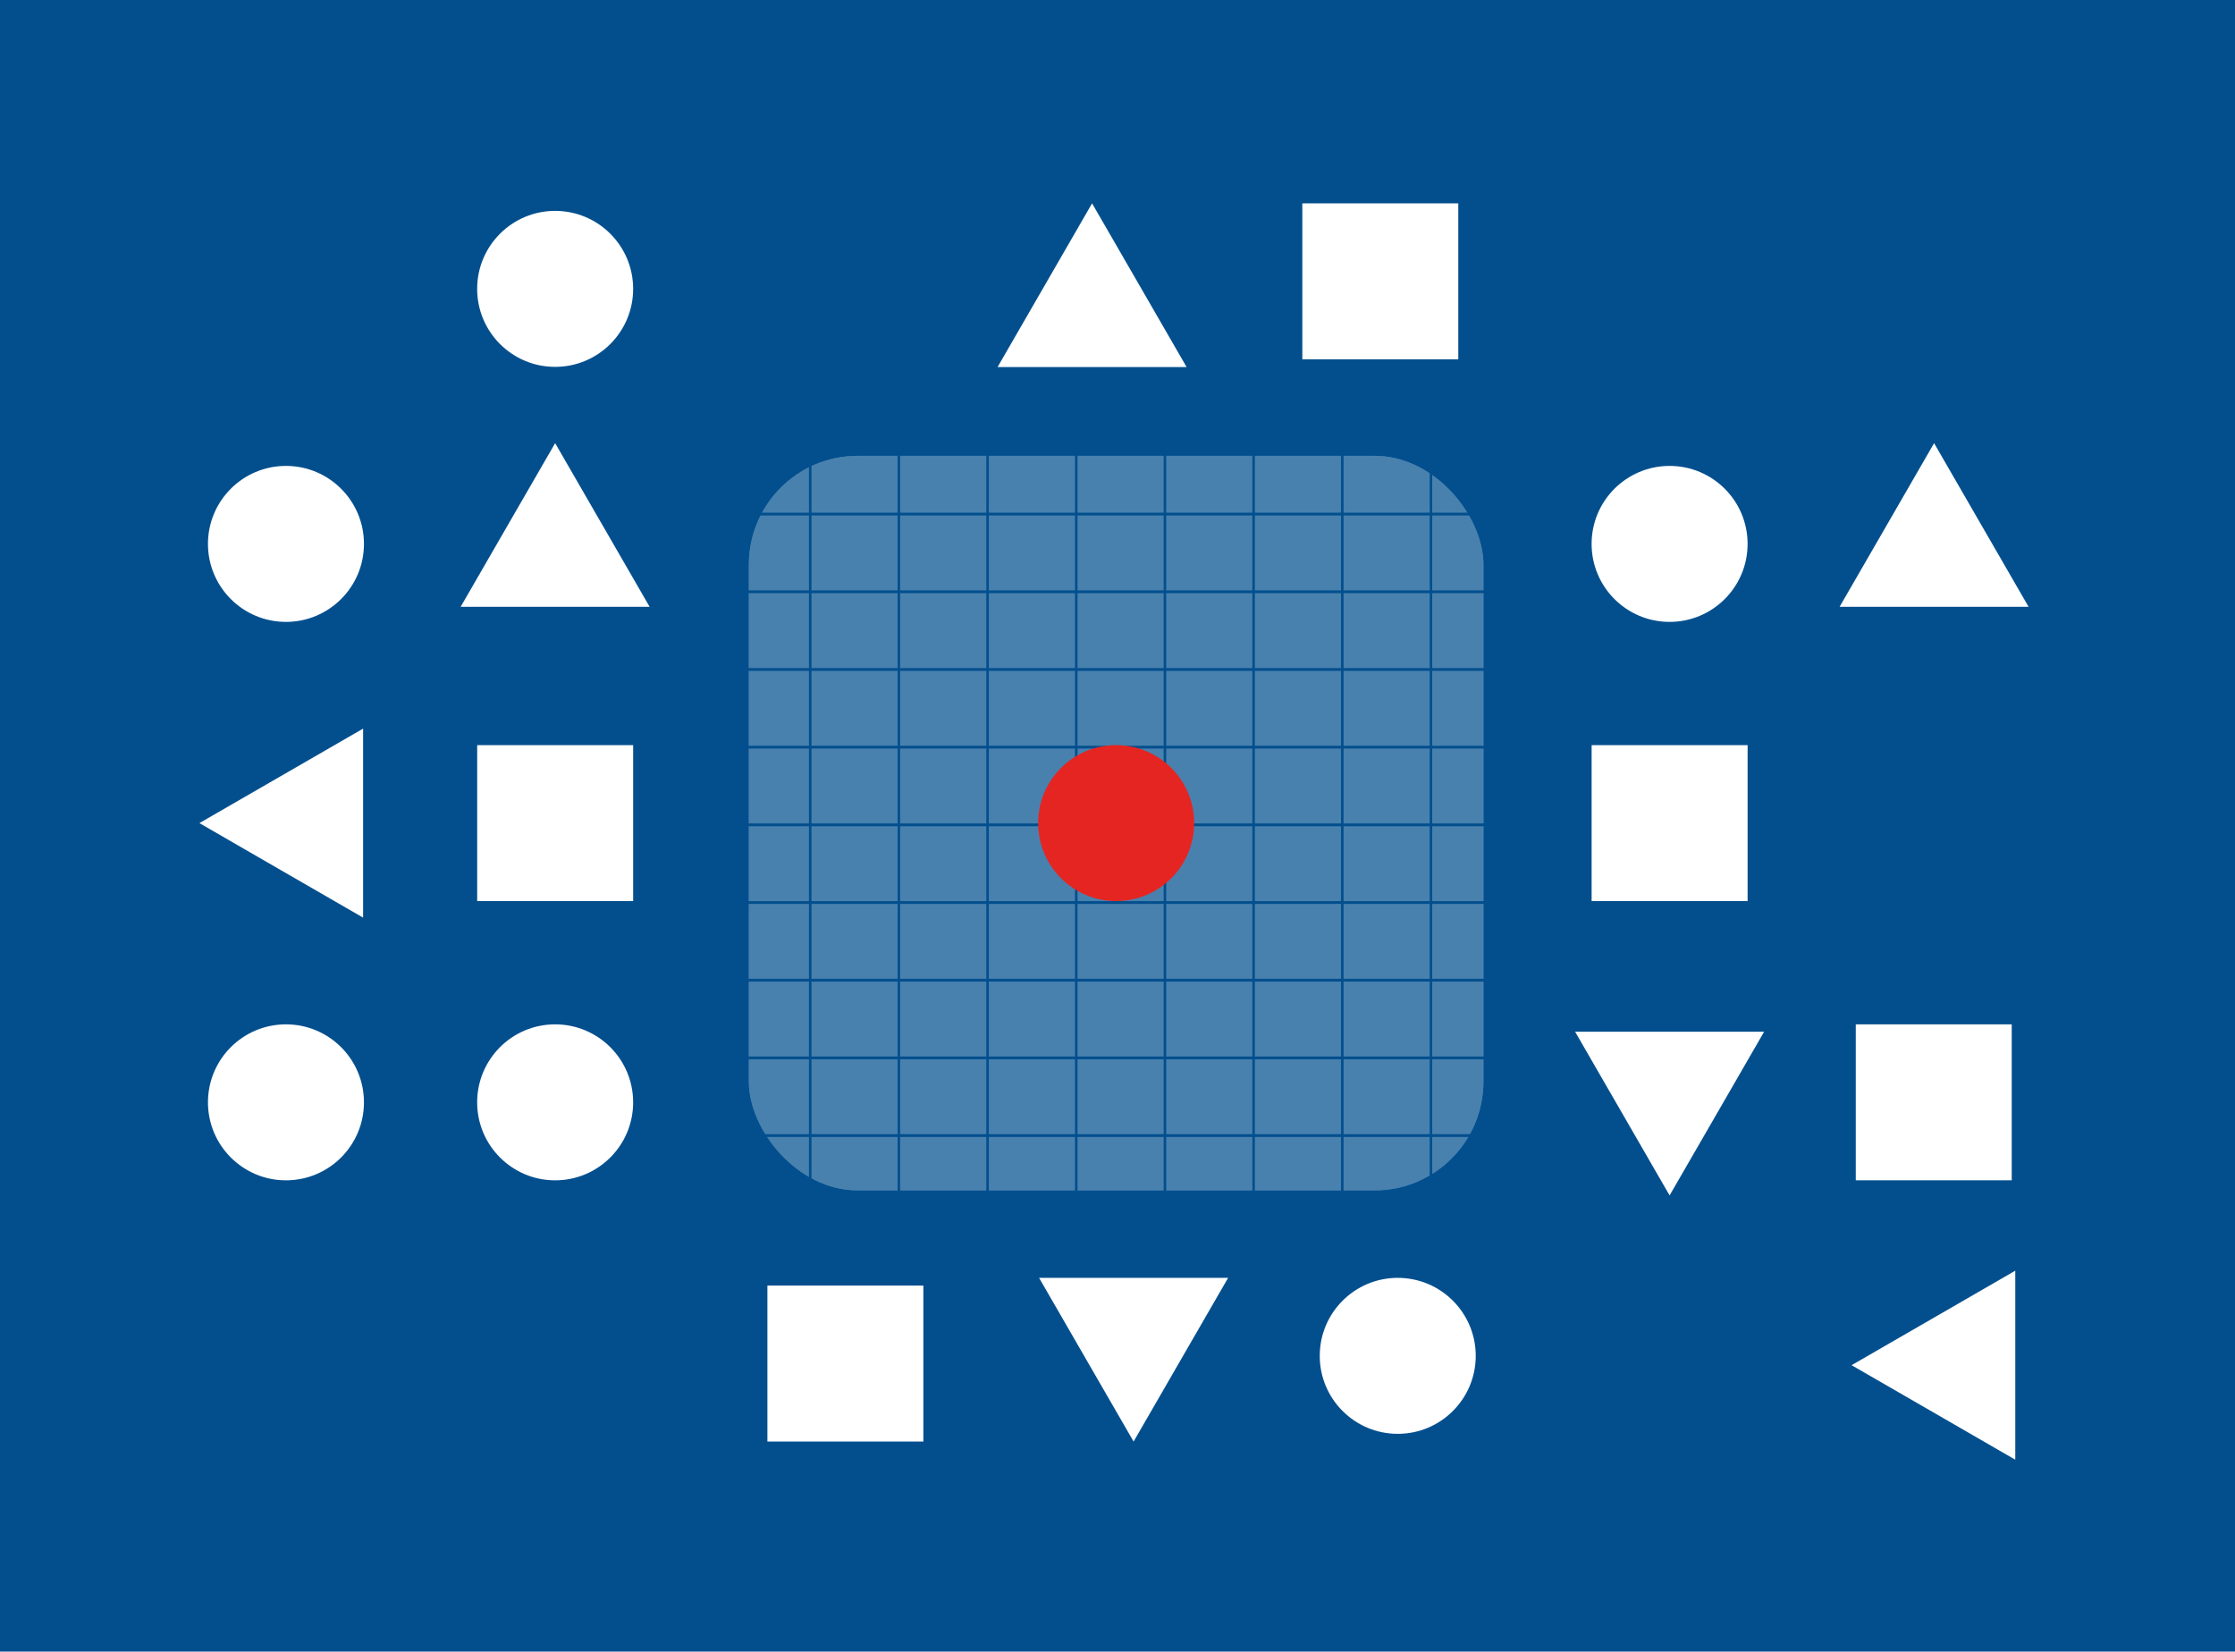 <svg id="Warstwa_1" data-name="Warstwa 1" xmlns="http://www.w3.org/2000/svg" xmlns:xlink="http://www.w3.org/1999/xlink" viewBox="0 0 813.24 601"><defs><style>.cls-1,.cls-2,.cls-7,.cls-8{fill:none;}.cls-2{clip-rule:evenodd;}.cls-3{clip-path:url(#clip-path);}.cls-4{clip-path:url(#clip-path-2);}.cls-5{fill:#034f8e;}.cls-6{fill:#4881ae;}.cls-7,.cls-8{stroke:#034f8e;stroke-miterlimit:10;}.cls-7{stroke-width:0.92px;}.cls-8{stroke-width:1.02px;}.cls-9{fill:#fff;}.cls-10{fill:#e52521;}.cls-11{clip-path:url(#clip-path-3);}.cls-12{clip-path:url(#clip-path-4);}.cls-13{clip-path:url(#clip-path-5);}.cls-14{clip-path:url(#clip-path-6);}.cls-15{clip-path:url(#clip-path-7);}.cls-16{clip-path:url(#clip-path-8);}.cls-17{clip-path:url(#clip-path-9);}.cls-18{clip-path:url(#clip-path-10);}.cls-19{clip-path:url(#clip-path-11);}.cls-20{clip-path:url(#clip-path-12);}.cls-21{clip-path:url(#clip-path-13);}.cls-22{clip-path:url(#clip-path-14);}.cls-23{clip-path:url(#clip-path-15);}.cls-24{clip-path:url(#clip-path-16);}.cls-25{clip-path:url(#clip-path-17);}.cls-26{clip-path:url(#clip-path-18);}.cls-27{clip-path:url(#clip-path-19);}.cls-28{clip-path:url(#clip-path-20);}.cls-29{clip-path:url(#clip-path-21);}.cls-30{clip-path:url(#clip-path-22);}.cls-31{clip-path:url(#clip-path-23);}.cls-32{clip-path:url(#clip-path-24);}.cls-33{clip-path:url(#clip-path-25);}.cls-34{clip-path:url(#clip-path-26);}.cls-35{clip-path:url(#clip-path-27);}.cls-36{clip-path:url(#clip-path-28);}.cls-37{clip-path:url(#clip-path-29);}</style><clipPath id="clip-path"><ellipse class="cls-1" cx="-662.8" cy="1042.98" rx="101.5" ry="101"/></clipPath><clipPath id="clip-path-2"><ellipse class="cls-1" cx="-983.8" cy="1042.98" rx="101.5" ry="101"/></clipPath><clipPath id="clip-path-3"><rect class="cls-1" x="93.8" y="1787.28" width="595.06" height="149.99" rx="11.07"/></clipPath><clipPath id="clip-path-4"><rect class="cls-1" x="86.42" y="1979.45" width="661.16" height="1.06"/></clipPath><clipPath id="clip-path-5"><rect class="cls-1" x="63.06" y="1966.81" width="661.16" height="1.06"/></clipPath><clipPath id="clip-path-6"><rect class="cls-1" x="63.06" y="1936.96" width="661.16" height="1.06"/></clipPath><clipPath id="clip-path-7"><rect class="cls-1" x="63.06" y="1907.12" width="661.16" height="1.06"/></clipPath><clipPath id="clip-path-8"><rect class="cls-1" x="63.06" y="1877.27" width="661.16" height="1.06"/></clipPath><clipPath id="clip-path-9"><rect class="cls-1" x="63.06" y="1847.43" width="661.16" height="1.06"/></clipPath><clipPath id="clip-path-10"><rect class="cls-1" x="63.06" y="1817.58" width="661.16" height="1.06"/></clipPath><clipPath id="clip-path-11"><rect class="cls-1" x="63.06" y="1787.73" width="661.16" height="1.06"/></clipPath><clipPath id="clip-path-12"><rect class="cls-1" x="63.06" y="1757.89" width="661.16" height="1.06"/></clipPath><clipPath id="clip-path-13"><rect class="cls-1" x="63.06" y="1728.04" width="661.16" height="1.06"/></clipPath><clipPath id="clip-path-14"><rect class="cls-1" x="63.06" y="1698.19" width="661.16" height="1.06"/></clipPath><clipPath id="clip-path-15"><rect class="cls-1" x="63.06" y="1668.35" width="661.16" height="1.06"/></clipPath><clipPath id="clip-path-16"><rect class="cls-1" x="63.06" y="1638.5" width="661.16" height="1.06"/></clipPath><clipPath id="clip-path-17"><rect class="cls-1" x="63.06" y="1608.65" width="661.16" height="1.06"/></clipPath><clipPath id="clip-path-18"><rect class="cls-1" x="63.06" y="1578.81" width="661.16" height="1.06"/></clipPath><clipPath id="clip-path-19"><rect class="cls-1" x="63.06" y="1548.96" width="661.16" height="1.06"/></clipPath><clipPath id="clip-path-20"><rect class="cls-1" x="63.06" y="1519.11" width="661.16" height="1.06"/></clipPath><clipPath id="clip-path-21"><rect class="cls-1" x="510.05" y="1581.96" width="178.27" height="181.96" rx="13.52"/></clipPath><clipPath id="clip-path-22"><rect class="cls-1" x="93.26" y="1581.96" width="178.27" height="181.96" rx="13.52"/></clipPath><clipPath id="clip-path-23"><rect class="cls-1" x="302.27" y="1581.96" width="178.27" height="181.96" rx="13.52"/></clipPath><clipPath id="clip-path-24"><rect class="cls-1" x="324.94" y="1617.61" width="130.32" height="111.88"/></clipPath><clipPath id="clip-path-25"><rect class="cls-1" x="533.95" y="1617.61" width="130.32" height="111.88"/></clipPath><clipPath id="clip-path-26"><rect class="cls-1" x="117.16" y="1617.61" width="130.32" height="111.88"/></clipPath><clipPath id="clip-path-27"><rect class="cls-1" x="557.31" y="1636.94" width="82.37" height="71.31"/></clipPath><clipPath id="clip-path-28"><rect class="cls-1" x="136.51" y="1634.82" width="93.44" height="79.91"/></clipPath><clipPath id="clip-path-29"><path class="cls-2" d="M355.71,1675c-.07-18.33,13.12-31.58,31.42-31.56,17.91,0,31.76,13.89,31.62,31.68a31.81,31.81,0,0,1-31.21,31.34h-.41C369.47,1706.47,355.78,1692.8,355.71,1675Zm31.14-39.29c-20.74.09-38.8,18.32-38.87,39.07v.59c.27,20.76,18,38.1,39,38.13h.11a38.64,38.64,0,0,0,38.66-38.4v-.68c-.19-21-17.7-38.63-38.62-38.71Z"/></clipPath></defs><title>dlaczego3</title><rect class="cls-5" width="813.24" height="601"/><rect class="cls-6" x="272.48" y="165.88" width="267.29" height="267.29" rx="39.59"/><rect class="cls-6" x="272.48" y="165.88" width="267.29" height="267.29" rx="39.59"/><line class="cls-7" x1="682.02" y1="520.16" x2="682.02" y2="80.14"/><line class="cls-7" x1="649.75" y1="520.16" x2="649.75" y2="80.14"/><line class="cls-7" x1="617.48" y1="520.16" x2="617.48" y2="80.14"/><line class="cls-7" x1="585.22" y1="520.16" x2="585.22" y2="80.14"/><line class="cls-7" x1="552.95" y1="520.16" x2="552.95" y2="80.14"/><line class="cls-7" x1="520.68" y1="520.16" x2="520.68" y2="80.14"/><line class="cls-7" x1="488.41" y1="520.16" x2="488.41" y2="80.14"/><line class="cls-7" x1="456.14" y1="520.16" x2="456.14" y2="80.14"/><line class="cls-7" x1="423.88" y1="520.16" x2="423.88" y2="80.14"/><line class="cls-7" x1="391.61" y1="520.16" x2="391.61" y2="80.14"/><line class="cls-7" x1="359.34" y1="520.16" x2="359.34" y2="80.14"/><line class="cls-7" x1="327.07" y1="520.16" x2="327.07" y2="80.14"/><line class="cls-7" x1="294.81" y1="520.16" x2="294.81" y2="80.14"/><line class="cls-7" x1="262.54" y1="520.16" x2="262.54" y2="80.14"/><line class="cls-7" x1="230.27" y1="520.16" x2="230.27" y2="80.14"/><line class="cls-7" x1="198" y1="520.16" x2="198" y2="80.14"/><line class="cls-7" x1="165.74" y1="520.16" x2="165.74" y2="80.14"/><line class="cls-8" x1="110.51" y1="526.29" x2="737.24" y2="526.29"/><line class="cls-8" x1="110.51" y1="498.03" x2="737.24" y2="498.03"/><line class="cls-8" x1="110.51" y1="469.76" x2="737.24" y2="469.76"/><line class="cls-8" x1="110.51" y1="441.49" x2="737.24" y2="441.49"/><line class="cls-8" x1="110.51" y1="413.22" x2="737.24" y2="413.22"/><line class="cls-8" x1="110.51" y1="384.95" x2="737.24" y2="384.95"/><line class="cls-8" x1="110.51" y1="356.68" x2="737.24" y2="356.68"/><line class="cls-8" x1="110.51" y1="328.42" x2="737.24" y2="328.42"/><line class="cls-8" x1="110.51" y1="300.15" x2="737.24" y2="300.15"/><line class="cls-8" x1="110.51" y1="271.88" x2="737.24" y2="271.88"/><line class="cls-8" x1="110.51" y1="243.61" x2="737.24" y2="243.61"/><line class="cls-8" x1="110.51" y1="215.34" x2="737.24" y2="215.34"/><line class="cls-8" x1="110.51" y1="187.07" x2="737.24" y2="187.07"/><line class="cls-8" x1="110.51" y1="158.81" x2="737.24" y2="158.81"/><line class="cls-8" x1="110.51" y1="130.54" x2="737.24" y2="130.54"/><line class="cls-8" x1="110.51" y1="102.27" x2="737.24" y2="102.27"/><line class="cls-8" x1="110.51" y1="74" x2="737.24" y2="74"/><circle class="cls-9" cx="104.05" cy="197.92" r="28.38"/><circle class="cls-9" cx="104.05" cy="401.13" r="28.38"/><circle class="cls-9" cx="607.51" cy="197.92" r="28.38"/><rect class="cls-9" x="579.14" y="271.15" width="56.75" height="56.75"/><rect class="cls-9" x="473.87" y="74" width="56.75" height="56.75"/><rect class="cls-9" x="675.25" y="372.75" width="56.75" height="56.75"/><polygon class="cls-9" points="703.75 161.26 720.94 191.04 738.14 220.82 703.75 220.82 669.36 220.82 686.56 191.04 703.75 161.26"/><polygon class="cls-9" points="607.51 435 590.32 405.22 573.13 375.44 607.51 375.44 641.9 375.44 624.71 405.22 607.51 435"/><polygon class="cls-9" points="673.73 496.78 703.51 479.59 733.29 462.39 733.29 496.78 733.29 531.17 703.51 513.97 673.73 496.78"/><circle class="cls-9" cx="202" cy="105.12" r="28.38"/><polygon class="cls-9" points="397.37 74 414.57 103.78 431.76 133.56 397.37 133.56 362.99 133.56 380.18 103.78 397.37 74"/><circle class="cls-9" cx="202" cy="401.13" r="28.38"/><rect class="cls-9" x="173.62" y="271.15" width="56.75" height="56.75" transform="translate(404 599.05) rotate(180)"/><rect class="cls-9" x="279.23" y="467.81" width="56.75" height="56.75" transform="translate(615.21 992.37) rotate(180)"/><circle class="cls-9" cx="508.59" cy="493.38" r="28.38"/><polygon class="cls-9" points="412.48 524.56 395.28 494.78 378.09 465 412.48 465 446.87 465 429.67 494.78 412.48 524.56"/><polygon class="cls-9" points="202 161.26 219.19 191.04 236.38 220.82 202 220.82 167.61 220.82 184.8 191.04 202 161.26"/><polygon class="cls-9" points="72.56 299.52 102.34 282.33 132.12 265.14 132.12 299.52 132.12 333.91 102.34 316.72 72.56 299.52"/><circle class="cls-10" cx="406.13" cy="299.52" r="28.38"/></svg>